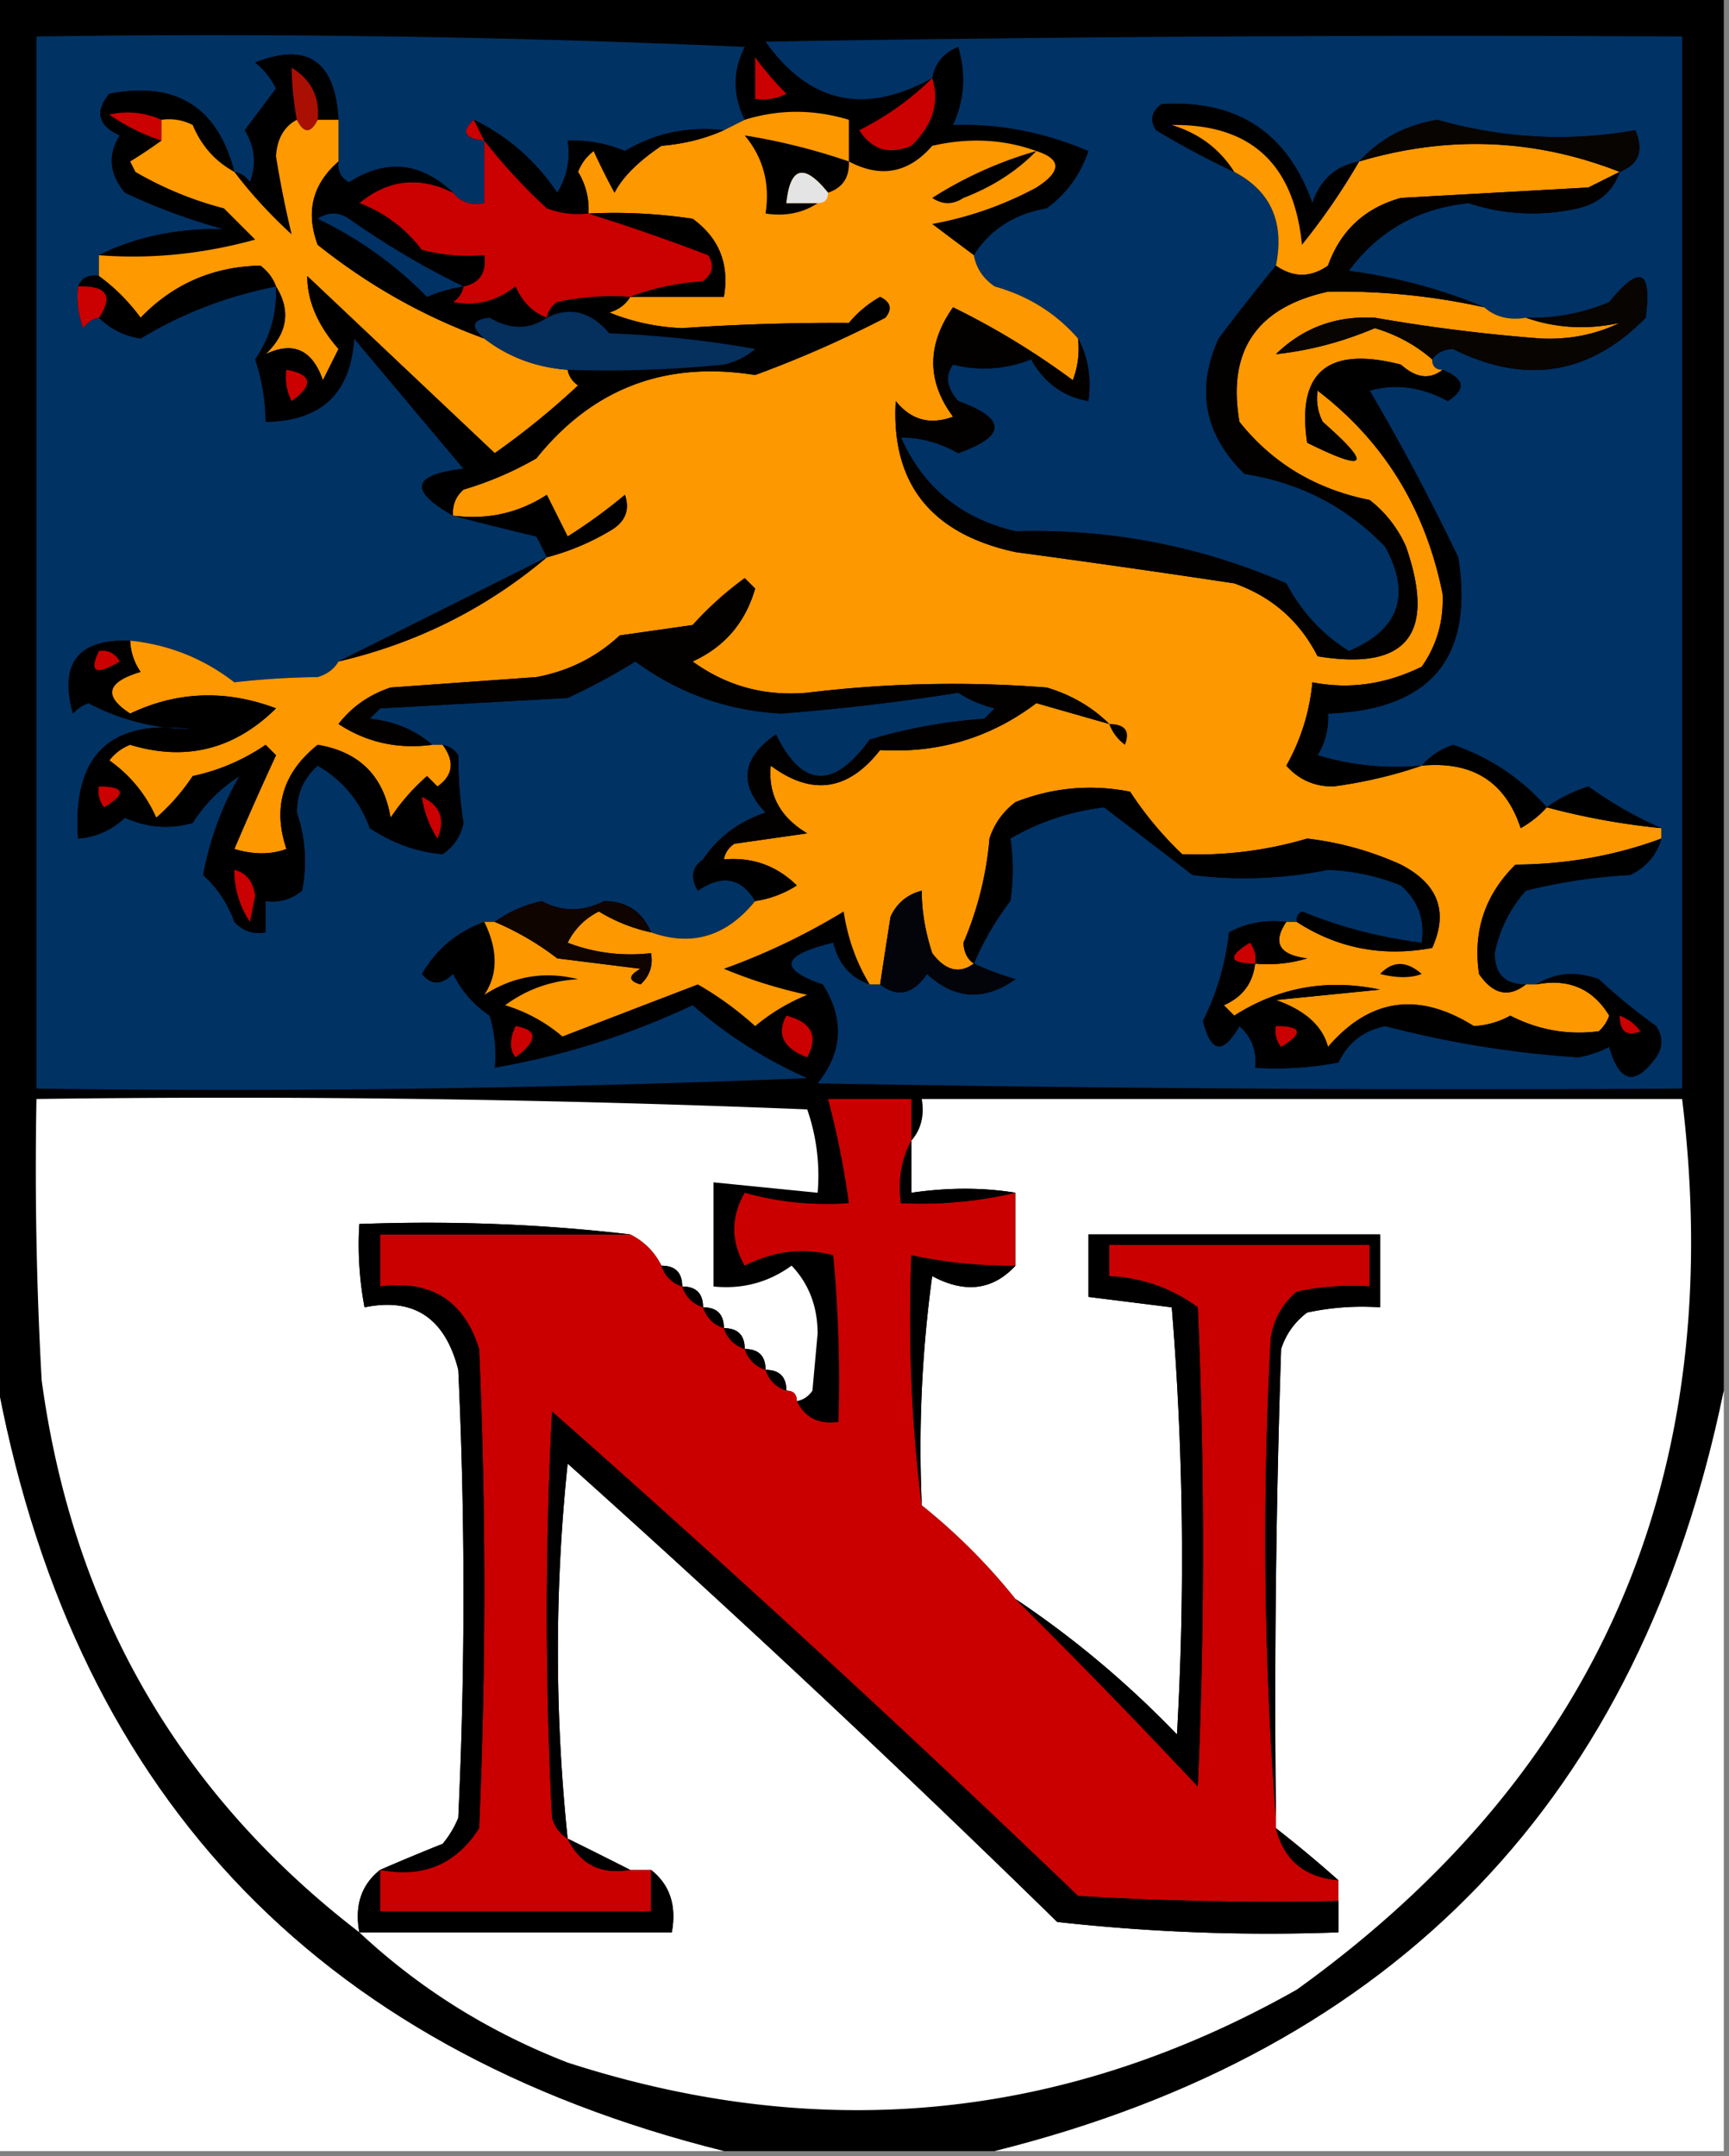 <svg xmlns="http://www.w3.org/2000/svg" width="166" height="207" style="shape-rendering:geometricPrecision;text-rendering:geometricPrecision;image-rendering:optimizeQuality;fill-rule:evenodd;clip-rule:evenodd"><rect width="100%" height="100%" fill="#808080" stroke="none"/><path style="opacity:1" d="M-.5-.5h166v134c-8.025 39.024-31.358 63.358-70 73h-26c-39.522-9.856-62.855-34.856-70-75V-.5z"/><path style="opacity:1" fill="#013264" d="m71.5 11.5-2 1c-3.448-.392-6.614.275-9.5 2a12.988 12.988 0 0 0-5.5-1c.285 1.788-.048 3.455-1 5-2.063-3.066-4.73-5.4-8-7-1.257 1.123-.924 1.79 1 2v6c-1.291.237-2.291-.096-3-1-3.095-2.943-6.428-3.276-10-1-.797-.457-1.13-1.124-1-2v-4c-.315-5.641-2.981-7.475-8-5.5a7.253 7.253 0 0 1 2 2.5l-3 4c.985 1.598 1.151 3.265.5 5-.383-.556-.883-.89-1.5-1-1.606-6.234-5.606-8.734-12-7.5-1.425 1.714-1.092 3.047 1 4-1.172 1.868-1.005 3.702.5 5.5a57.763 57.763 0 0 0 9.5 3.5c-4.456-.102-8.456.732-12 2.5v2c-.992-.172-1.658.162-2 1a8.434 8.434 0 0 0 .5 4c.383-.556.883-.89 1.5-1 1.094 1.082 2.427 1.748 4 2 3.994-2.42 8.327-4.087 13-5 .104 2.59-.563 4.923-2 7a19.066 19.066 0 0 1 1 6c5.339-.075 8.172-2.742 8.5-8L44.5 45c-4.952.572-5.285 2.072-1 4.5 2.528.666 5.194 1.332 8 2 .363.684.696 1.35 1 2l-20 10c-.417.722-1.084 1.222-2 1.5a77.624 77.624 0 0 0-8 .5c-2.951-2.283-6.284-3.616-10-4-4.994-.171-6.828 2.162-5.5 7 .414-.457.914-.79 1.5-1 3.078 1.63 6.411 2.463 10 2.5-7.914-1.03-11.58 2.47-11 10.5 1.7-.126 3.2-.793 4.5-2 2.12.959 4.287 1.126 6.5.5a14.497 14.497 0 0 1 4.5-4.5c-1.655 2.807-2.821 5.974-3.5 9.5a10.937 10.937 0 0 1 3 4.5c.825.886 1.825 1.219 3 1v-3c1.322.17 2.489-.163 3.5-1 .499-2.522.332-5.022-.5-7.5-.007-1.812.66-3.312 2-4.5 2.39 1.39 4.057 3.39 5 6 2.238 1.469 4.571 2.302 7 2.5 1.074-.739 1.74-1.739 2-3-.328-2.025-.494-4.191-.5-6.5-.383-.556-.883-.89-1.5-1h-1c-1.648-1.427-3.648-2.26-6-2.5l1-1 18-1a60.298 60.298 0 0 0 6.5-3.5c4.155 3.052 8.822 4.719 14 5 5.744-.45 11.41-1.116 17-2 1.067.69 2.234 1.19 3.5 1.5l-1 1a50.35 50.35 0 0 0-11 2c-3.483 4.815-6.483 4.648-9-.5-3.271 2.258-3.605 4.758-1 7.5-2.593.886-4.593 2.386-6 4.5-1.073.75-1.24 1.75-.5 3 2.339-1.578 4.172-1.245 5.5 1-2.758 3.4-6.091 4.4-10 3-.817-1.978-2.317-2.978-4.5-3-2.047 1.045-4.047 1.045-6 0-1.727.399-3.227 1.066-4.5 2h-1c-2.59.92-4.59 2.586-6 5 .891 1.09 1.891 1.09 3 0 .827 1.662 1.993 2.995 3.5 4 .493 1.634.66 3.301.5 5a74.322 74.322 0 0 0 19-6 43.3 43.3 0 0 0 11 7c-24.658 1-49.324 1.333-74 1V3.5c22.677-.333 45.343 0 68 1-1.172 2.323-1.172 4.656 0 7z"/><path style="opacity:1" fill="#003265" d="M83.5 94.5h1c1.653 1.3 3.153.966 4.5-1 2.664 2.455 5.498 2.622 8.5.5-1.4-.41-2.734-.91-4-1.5a27.548 27.548 0 0 1 3.5-6c.305-2.057.305-4.057 0-6a23.228 23.228 0 0 1 9-3c2.8 2.123 5.633 4.29 8.5 6.5 4.349.536 8.682.37 13-.5 2.423.094 4.756.594 7 1.5 1.655 1.444 2.322 3.278 2 5.5a44.88 44.88 0 0 1-11.5-3c-.399.228-.565.562-.5 1h-1c-1.967-.24-3.801.094-5.5 1a25.052 25.052 0 0 1-2.5 8.5c.754 3.088 1.92 3.254 3.5.5 1.188 1.063 1.688 2.397 1.5 4a32.462 32.462 0 0 0 8-.5c.914-1.914 2.414-3.08 4.5-3.5a98.36 98.36 0 0 0 18.5 3 10.305 10.305 0 0 0 3-1c.979 3.453 2.479 3.786 4.5 1 .667-1 .667-2 0-3a55.861 55.861 0 0 1-5.5-4.5c-2.212-.79-4.212-.623-6 .5h-1c-1.984.016-2.984-.984-3-3a12.797 12.797 0 0 1 3-6 52.204 52.204 0 0 1 10-1.5c1.563-.759 2.563-1.926 3-3.5v-1c-2.396-1.037-4.729-2.37-7-4-1.526.494-2.859 1.161-4 2-2.459-2.789-5.459-4.789-9-6-1.239.442-2.239 1.11-3 2a25.87 25.87 0 0 1-10-1 6.845 6.845 0 0 0 1-4c9.87-.363 14.037-5.363 12.5-15a212.965 212.965 0 0 0-8.5-16c2.492-.697 4.992-.363 7.5 1 1.791-1.132 1.625-2.132-.5-3-.667 0-1-.333-1-1 .417-.624 1.084-.957 2-1 6.971 3.477 13.138 2.477 18.5-3 .604-4.624-.562-5.124-3.5-1.5a18.982 18.982 0 0 1-8 1.5c-1.599.268-2.932-.066-4-1-4.057-1.72-8.39-2.886-13-3.5 2.829-3.834 6.662-6 11.5-6.5 3.409 1.122 6.909 1.289 10.5.5 2.044-.498 3.378-1.665 4-3.5 1.844-.704 2.344-2.037 1.5-4-6.34 1.136-12.673.803-19-1-3.048.5-5.548 1.834-7.5 4-2.252.416-3.752 1.749-4.5 4-2.414-6.794-7.247-9.96-14.5-9.5-.951.717-1.117 1.55-.5 2.5a82.343 82.343 0 0 0 7.5 4c3.509 1.843 4.843 4.843 4 9a214.129 214.129 0 0 0-5.5 7c-2.202 4.9-1.368 9.234 2.5 13 5.315.822 9.815 3.156 13.5 7 2.511 4.624 1.344 7.958-3.5 10-2.563-1.608-4.563-3.775-6-6.5-8.267-3.587-16.933-5.253-26-5-5.215-1.224-8.881-4.224-11-9 1.868-.004 3.702.496 5.5 1.5 4.642-1.646 4.642-3.313 0-5-1.113-1.26-1.28-2.427-.5-3.5 2.526.632 5.026.465 7.5-.5 1.257 2.246 3.09 3.58 5.5 4 .295-2.235-.039-4.235-1-6-2.118-2.433-4.784-4.1-8-5-1.112-.765-1.779-1.765-2-3 1.552-2.459 3.885-3.959 7-4.5 1.914-1.413 3.247-3.247 4-5.5-4.299-1.828-8.633-2.661-13-2.5 1.102-2.4 1.269-4.9.5-7.5-1.417.578-2.25 1.578-2.5 3-6.47 3.581-11.802 2.414-16-3.5 29.331-.5 58.665-.667 88-.5v101c-27.669.167-55.335 0-83-.5 2.426-3.013 2.593-6.18.5-9.5-4.31-1.477-3.978-2.81 1-4 .498 2.044 1.665 3.378 3.5 4z"/><path style="opacity:1" d="M32.5 11.5h-2c.216-2.18-.617-3.847-2.5-5 .019 1.607.185 3.274.5 5-1.225.652-1.892 1.819-2 3.5.425 2.622.925 5.122 1.5 7.5-2.09-1.916-3.923-3.916-5.5-6 .617.11 1.117.444 1.5 1 .651-1.735.485-3.402-.5-5l3-4a7.253 7.253 0 0 0-2-2.5c5.019-1.975 7.685-.141 8 5.5z"/><path style="opacity:1" fill="#cb0000" d="M72.5 5.5a30.14 30.14 0 0 0 3 3.5 4.932 4.932 0 0 1-3 .5v-4z"/><path style="opacity:1" fill="#aa0f04" d="M30.5 11.5c-.667 1.333-1.333 1.333-2 0a29.816 29.816 0 0 1-.5-5c1.883 1.153 2.716 2.82 2.5 5z"/><path style="opacity:1" fill="#cb0000" d="M89.5 7.5c.734 2.323.068 4.49-2 6.5-2.14.884-3.807.384-5-1.5 2.647-1.328 4.98-2.994 7-5z"/><path style="opacity:1" d="M22.5 16.5c-1.839-1.008-3.172-2.508-4-4.5a4.932 4.932 0 0 0-3-.5c-1.637-.718-3.303-.884-5-.5a19.16 19.16 0 0 0 5 2.5 44.293 44.293 0 0 1-3 2l.5 1a33.648 33.648 0 0 0 8.5 3.5l3 3c-5.023 1.39-10.023 1.89-15 1.5 3.544-1.768 7.544-2.602 12-2.5a57.763 57.763 0 0 1-9.5-3.5c-1.505-1.798-1.672-3.632-.5-5.5-2.092-.953-2.425-2.286-1-4 6.394-1.234 10.394 1.266 12 7.5zM130.5 15.5a63.084 63.084 0 0 1-5.5 8c-.765-7.772-4.931-11.606-12.5-11.5 2.606.792 4.606 2.292 6 4.5a82.343 82.343 0 0 1-7.5-4c-.617-.95-.451-1.783.5-2.5 7.253-.46 12.086 2.706 14.5 9.5.748-2.251 2.248-3.584 4.5-4z"/><path style="opacity:1" fill="#cb0000" d="M15.5 11.5v2a19.16 19.16 0 0 1-5-2.5c1.697-.384 3.363-.218 5 .5z"/><path style="opacity:1" fill="#fe9800" d="M81.5 15.5c3.062 1.621 5.728 1.121 8-1.5 3.527-.807 6.86-.64 10 .5 2.427.779 2.427 1.945 0 3.5a33.734 33.734 0 0 1-10 3.5 493.061 493.061 0 0 0 4 3c.221 1.235.888 2.235 2 3 3.216.9 5.882 2.567 8 5a8.43 8.43 0 0 1-.5 4 73.617 73.617 0 0 0-11.5-7c-2.529 3.595-2.529 7.095 0 10.5-2.2.825-4.034.325-5.5-1.5-.454 7.911 3.38 12.745 11.5 14.5 7.013.945 14.013 1.945 21 3 3.606 1.274 6.273 3.607 8 7 8.559 1.412 11.392-2.089 8.5-10.5a11.532 11.532 0 0 0-3.5-4.5c-5.17-1.034-9.337-3.534-12.5-7.5-1.186-6.825 1.647-10.992 8.5-12.5a63.79 63.79 0 0 1 15 1.5c1.068.934 2.401 1.268 4 1 2.881 1.007 5.881 1.174 9 .5-2.3 1.11-4.8 1.61-7.5 1.5a165.33 165.33 0 0 1-16-2c-3.72-.206-6.887.96-9.5 3.5 3.225-.347 6.392-1.18 9.5-2.5 2.099.63 3.932 1.63 5.5 3 0 .667.333 1 1 1-1.221.965-2.554.798-4-.5-7.019-1.798-10.019.702-9 7.5 5.778 2.867 6.278 2.2 1.5-2a4.934 4.934 0 0 1-.5-3c6.359 4.853 10.359 11.353 12 19.5.124 2.59-.542 4.923-2 7-3.453 1.698-6.953 2.198-10.5 1.5a19.95 19.95 0 0 1-2.5 8c1.188 1.34 2.688 2.007 4.5 2 3.027-.412 5.86-1.079 8.5-2 4.862-.458 8.029 1.542 9.5 6 .995-.566 1.828-1.233 2.5-2a68.719 68.719 0 0 0 11 2v1c-4.42 1.638-9.087 2.471-14 2.5-2.933 2.894-4.1 6.394-3.5 10.5 1.347 1.966 2.847 2.3 4.5 1h1c3.096-.593 5.429.407 7 3a3.647 3.647 0 0 1-1 1.5c-2.973.383-5.806-.117-8.5-1.5a7.93 7.93 0 0 1-3.5 1c-5.325-3.332-9.992-2.665-14 2-.529-2.012-2.196-3.512-5-4.5l10-1c-5.058-1.065-9.725-.232-14 2.5l-1-1c1.788-.783 2.788-2.116 3-4 1.699.16 3.366-.007 5-.5-2.69-.335-3.357-1.501-2-3.5h1c3.912 2.54 8.246 3.373 13 2.5 1.577-3.481.577-6.148-3-8a30.122 30.122 0 0 0-9-2.5 37.112 37.112 0 0 1-12 1.5 33.837 33.837 0 0 1-5-6c-3.761-.738-7.428-.405-11 1a6.975 6.975 0 0 0-2.5 3.5 32.296 32.296 0 0 1-2.5 10c.043.916.376 1.583 1 2-1.392 1.022-2.725.689-4-1-.679-2.088-1.012-4.088-1-6-1.402.365-2.402 1.199-3 2.5-.36 2.287-.694 4.453-1 6.5h-1c-1.283-2.106-2.116-4.44-2.5-7A63.25 63.25 0 0 1 69.5 93a45.245 45.245 0 0 0 8 2.5 18.941 18.941 0 0 0-5 3 31.653 31.653 0 0 0-5.5-4 4595.38 4595.38 0 0 0-13 5 15.268 15.268 0 0 0-5.5-3c2.047-1.515 4.38-2.349 7-2.5-3.21-.798-6.21-.298-9 1.5 1.319-1.964 1.319-4.297 0-7h1a27.2 27.2 0 0 1 6 3.5l8 1c-1.196.654-1.196 1.154 0 1.5.886-.825 1.219-1.825 1-3a16.869 16.869 0 0 1-8-1 6.541 6.541 0 0 1 3-3 16.066 16.066 0 0 0 5 2c3.909 1.4 7.242.4 10-3a10.123 10.123 0 0 0 4-1.5c-1.941-1.903-4.274-2.736-7-2.5.11-.617.444-1.117 1-1.5l7-1c-2.603-1.554-3.77-3.72-3.5-6.5 3.933 2.929 7.433 2.429 10.5-1.5 5.599.33 10.599-1.17 15-4.5 2.351.673 4.684 1.34 7 2-1.621-1.617-3.621-2.784-6-3.5a115.701 115.701 0 0 0-23 .5c-4.08.361-7.747-.639-11-3 3.064-1.399 5.064-3.732 6-7l-1-1a31.857 31.857 0 0 0-5 4.5l-7 1c-2.245 2.087-4.912 3.42-8 4l-14 1c-2.055.687-3.721 1.854-5 3.5 2.693 1.77 5.693 2.437 9 2h1c1.177 1.603 1.01 2.936-.5 4l-1-1a19.894 19.894 0 0 0-3.5 4c-.662-3.996-2.995-6.329-7-7-3.343 2.673-4.343 6.006-3 10-1.503.552-3.17.552-5 0 1.26-2.96 2.593-5.96 4-9l-1-1a19.51 19.51 0 0 1-7 3 19.894 19.894 0 0 1-3.5 4 13.192 13.192 0 0 0-4.5-5.5 4.452 4.452 0 0 1 2-1.5c5.336 1.612 10.003.445 14-3.5-4.813-1.813-9.48-1.646-14 .5-2.61-1.687-2.277-3.02 1-4a5.576 5.576 0 0 1-1-3c3.716.384 7.049 1.717 10 4a77.624 77.624 0 0 1 8-.5c.916-.278 1.583-.778 2-1.5 7.516-1.758 14.182-5.091 20-10a23.407 23.407 0 0 0 6-2.5c1.507-.837 2.007-2.004 1.5-3.5a51.095 51.095 0 0 1-5.5 4l-2-4c-2.712 1.76-5.712 2.427-9 2-.086-.996.248-1.83 1-2.5a32.459 32.459 0 0 0 7-3c5.385-6.715 12.385-9.382 21-8A108.342 108.342 0 0 0 85 30.5c.688-.832.521-1.498-.5-2a10.76 10.76 0 0 0-3 2.5c-5.386-.031-10.72.136-16 .5a20.716 20.716 0 0 1-7-1.5c.916-.278 1.583-.778 2-1.5h9c.541-3.152-.459-5.652-3-7.5a50.441 50.441 0 0 0-10-.5 6.845 6.845 0 0 0-1-4 4.452 4.452 0 0 1 1.5-2 67.683 67.683 0 0 0 2 4c.76-1.487 2.26-2.987 4.5-4.5 2.208-.19 4.208-.69 6-1.5l2-1c3.294-1.02 6.628-1.02 10 0v4z"/><path style="opacity:1" fill="#fe9900" d="M15.5 11.5a4.932 4.932 0 0 1 3 .5c.828 1.992 2.161 3.492 4 4.5 1.577 2.084 3.41 4.084 5.5 6a100.287 100.287 0 0 1-1.5-7.5c.108-1.681.775-2.848 2-3.5.667 1.333 1.333 1.333 2 0h2v4c-2.504 2.182-3.17 4.849-2 8 4.883 3.901 10.216 6.901 16 9 2.292 1.767 4.958 2.767 8 3 .11.617.444 1.117 1 1.5a74.381 74.381 0 0 1-8 6.5l-18-17c.001 2.386 1.001 4.72 3 7l-1.5 3c-1.012-2.926-2.845-3.76-5.5-2.5 2.108-2.016 2.442-4.183 1-6.5-.283-.79-.783-1.456-1.5-2-4.547.095-8.38 1.762-11.5 5-1.167-1.58-2.5-2.913-4-4v-2c4.977.39 9.977-.11 15-1.5l-3-3a33.648 33.648 0 0 1-8.5-3.5l-.5-1a44.293 44.293 0 0 0 3-2v-2z"/><path style="opacity:1" fill="#cb0000" d="m45.5 11.5 1 2c-1.924-.21-2.257-.877-1-2z"/><path style="opacity:1" d="M45.5 11.5c3.27 1.6 5.937 3.934 8 7 .952-1.545 1.285-3.212 1-5 1.9-.067 3.734.267 5.5 1 2.886-1.725 6.052-2.392 9.5-2-1.792.81-3.792 1.31-6 1.5-2.24 1.513-3.74 3.013-4.5 4.5a67.683 67.683 0 0 1-2-4 4.452 4.452 0 0 0-1.5 2 6.845 6.845 0 0 1 1 4 8.434 8.434 0 0 1-4-.5 53.855 53.855 0 0 1-6-6.5l-1-2z"/><path style="opacity:1" fill="#fe9900" d="M130.5 15.5c8.517-2.53 16.851-2.197 25 1l-3 1.5-18 1c-3.465.966-5.798 3.132-7 6.5-1.667 1.166-3.334 1.166-5 0 .843-4.157-.491-7.157-4-9-1.394-2.208-3.394-3.708-6-4.5 7.569-.106 11.735 3.728 12.5 11.5a63.084 63.084 0 0 0 5.5-8z"/><path style="opacity:1" fill="#080401" d="M155.5 16.5c-8.149-3.197-16.483-3.53-25-1 1.952-2.166 4.452-3.5 7.5-4 6.327 1.803 12.66 2.136 19 1 .844 1.963.344 3.296-1.5 4z"/><path style="opacity:1" d="M81.5 15.5c.073 1.527-.594 2.527-2 3-2.297-2.847-3.63-2.513-4 1h3c-1.419.951-3.085 1.285-5 1 .445-2.865-.222-5.365-2-7.5 3.388.54 6.72 1.374 10 2.5z"/><path style="opacity:1" fill="#cb0000" d="M46.5 13.5a53.855 53.855 0 0 0 6 6.5 8.434 8.434 0 0 0 4 .5 187.745 187.745 0 0 1 11.5 4c.617.95.45 1.782-.5 2.5-2.536.186-4.869.686-7 1.5a24.939 24.939 0 0 0-7 .5c-.556.383-.89.883-1 1.5-1.359-.506-2.359-1.506-3-3-1.831 1.43-3.831 1.93-6 1.5.556-.383.89-.883 1-1.5 1.548-.321 2.215-1.321 2-3a18.436 18.436 0 0 1-6-.5c-1.582-2.085-3.582-3.585-6-4.5 2.754-2.282 5.754-2.615 9-1 .709.904 1.709 1.237 3 1v-6z"/><path style="opacity:1" d="M99.5 14.5c-1.895 1.943-4.228 3.443-7 4.5-1 .667-2 .667-3 0a38 38 0 0 1 10-4.5z"/><path style="opacity:1" fill="#000001" d="M32.5 15.5c-.13.876.203 1.543 1 2 3.572-2.276 6.905-1.943 10 1-3.246-1.615-6.246-1.282-9 1 2.418.915 4.418 2.415 6 4.5 1.973.495 3.973.662 6 .5.215 1.679-.452 2.679-2 3-.11.617-.444 1.117-1 1.5 2.169.43 4.169-.07 6-1.5.641 1.494 1.641 2.494 3 3-1.67 1.16-3.502 1.16-5.5 0-1.684.183-1.85.85-.5 2-5.784-2.099-11.117-5.099-16-9-1.17-3.151-.504-5.818 2-8z"/><path style="opacity:1" fill="#e4e4e4" d="M79.5 18.5c0 .667-.333 1-1 1h-3c.37-3.513 1.703-3.847 4-1z"/><path style="opacity:1" fill="#020100" d="M155.5 16.5c-.622 1.835-1.956 3.002-4 3.5-3.591.789-7.091.622-10.5-.5-4.838.5-8.671 2.666-11.5 6.5 4.61.614 8.943 1.78 13 3.5a63.79 63.79 0 0 0-15-1.5c-6.853 1.508-9.686 5.675-8.5 12.5 3.163 3.966 7.33 6.466 12.5 7.5a11.532 11.532 0 0 1 3.5 4.5c2.892 8.411.059 11.912-8.5 10.5-1.727-3.393-4.394-5.726-8-7a1337.212 1337.212 0 0 0-21-3c-8.12-1.755-11.954-6.589-11.5-14.5 1.466 1.825 3.3 2.325 5.5 1.5-2.529-3.405-2.529-6.905 0-10.5a73.617 73.617 0 0 1 11.5 7 8.43 8.43 0 0 0 .5-4c.961 1.765 1.295 3.765 1 6-2.41-.42-4.243-1.754-5.5-4-2.474.965-4.974 1.132-7.5.5-.78 1.073-.613 2.24.5 3.5 4.642 1.687 4.642 3.354 0 5-1.798-1.004-3.632-1.504-5.5-1.5 2.119 4.776 5.785 7.776 11 9 9.067-.253 17.733 1.413 26 5 1.437 2.725 3.437 4.892 6 6.5 4.844-2.042 6.011-5.376 3.5-10-3.685-3.844-8.185-6.178-13.5-7-3.868-3.766-4.702-8.1-2.5-13a214.129 214.129 0 0 1 5.5-7c1.666 1.166 3.333 1.166 5 0 1.202-3.368 3.535-5.534 7-6.5l18-1 3-1.5z"/><path style="opacity:1" fill="#003266" d="M44.5 27.5c-1.195.177-2.361.51-3.5 1A37.092 37.092 0 0 0 30.5 21c1-.667 2-.667 3 0 3.663 2.567 7.33 4.733 11 6.5z"/><path style="opacity:1" d="M56.5 20.5c3.35-.165 6.683.002 10 .5 2.541 1.848 3.541 4.348 3 7.5h-9c2.131-.814 4.464-1.314 7-1.5.95-.718 1.117-1.55.5-2.5a187.745 187.745 0 0 0-11.5-4zM26.5 27.5c-4.673.913-9.006 2.58-13 5-1.573-.252-2.906-.918-4-2 1.414-2.098.748-3.098-2-3 .342-.838 1.008-1.172 2-1 1.5 1.087 2.833 2.42 4 4 3.12-3.238 6.953-4.905 11.5-5 .717.544 1.217 1.21 1.5 2z"/><path style="opacity:1" d="M54.5 35.5c5.011.166 10.011 0 15-.5a6.807 6.807 0 0 0 3-1.5 100.197 100.197 0 0 0-14-1.5c-1.791-2.099-3.791-2.599-6-1.5.11-.617.444-1.117 1-1.5a24.939 24.939 0 0 1 7-.5c-.417.722-1.084 1.222-2 1.5a20.716 20.716 0 0 0 7 1.5c5.28-.364 10.614-.531 16-.5a10.76 10.76 0 0 1 3-2.5c1.021.502 1.188 1.168.5 2A108.342 108.342 0 0 1 72.5 36c-8.615-1.382-15.615 1.285-21 8a32.459 32.459 0 0 1-7 3c-.752.67-1.086 1.504-1 2.5-4.285-2.428-3.952-3.928 1-4.5L34 32.5c-.328 5.258-3.161 7.925-8.5 8a19.066 19.066 0 0 0-1-6c1.437-2.077 2.104-4.41 2-7 1.442 2.317 1.108 4.484-1 6.5 2.655-1.26 4.488-.426 5.5 2.5l1.5-3c-1.999-2.28-2.999-4.614-3-7l18 17a74.381 74.381 0 0 0 8-6.5c-.556-.383-.89-.883-1-1.5z"/><path style="opacity:1" fill="#080401" d="M137.5 34.5c-1.568-1.37-3.401-2.37-5.5-3-3.108 1.32-6.275 2.153-9.5 2.5 2.613-2.54 5.78-3.706 9.5-3.5a165.33 165.33 0 0 0 16 2c2.7.11 5.2-.39 7.5-1.5-3.119.674-6.119.507-9-.5 2.771.08 5.437-.42 8-1.5 2.938-3.624 4.104-3.124 3.5 1.5-5.362 5.477-11.529 6.477-18.5 3-.916.043-1.583.376-2 1z"/><path style="opacity:1" fill="#cb0000" d="M7.5 27.5c2.748-.098 3.414.902 2 3-.617.11-1.117.444-1.5 1a8.434 8.434 0 0 1-.5-4z"/><path style="opacity:1" fill="#052f5d" d="M54.5 35.5c-3.042-.233-5.708-1.233-8-3-1.35-1.15-1.184-1.817.5-2 1.998 1.16 3.83 1.16 5.5 0 2.209-1.099 4.209-.599 6 1.5 4.702.172 9.368.672 14 1.5a6.807 6.807 0 0 1-3 1.5c-4.989.5-9.989.666-15 .5z"/><path style="opacity:1" d="M138.5 35.5c2.125.868 2.291 1.868.5 3-2.508-1.363-5.008-1.697-7.5-1a212.965 212.965 0 0 1 8.5 16c1.537 9.637-2.63 14.637-12.5 15a6.845 6.845 0 0 1-1 4 25.87 25.87 0 0 0 10 1c-2.64.921-5.473 1.588-8.5 2-1.812.007-3.312-.66-4.5-2a19.95 19.95 0 0 0 2.5-8c3.547.698 7.047.198 10.5-1.5 1.458-2.077 2.124-4.41 2-7-1.641-8.147-5.641-14.647-12-19.5a4.934 4.934 0 0 0 .5 3c4.778 4.2 4.278 4.867-1.5 2-1.019-6.798 1.981-9.298 9-7.5 1.446 1.298 2.779 1.465 4 .5z"/><path style="opacity:1" fill="#cb0000" d="M27.5 35.5c2.473.447 2.64 1.447.5 3a4.932 4.932 0 0 1-.5-3z"/><path style="opacity:1" d="M52.5 53.5a44.358 44.358 0 0 0-1-2 345.557 345.557 0 0 1-8-2c3.288.427 6.288-.24 9-2l2 4a51.095 51.095 0 0 0 5.5-4c.507 1.496.007 2.663-1.5 3.5a23.407 23.407 0 0 1-6 2.5zM52.5 53.5c-5.818 4.909-12.484 8.242-20 10l20-10z"/><path style="opacity:1" fill="#030100" d="M106.5 69.5c-2.316-.66-4.649-1.327-7-2-4.401 3.33-9.401 4.83-15 4.5-3.067 3.929-6.567 4.429-10.5 1.5-.27 2.78.897 4.946 3.5 6.5l-7 1c-.556.383-.89.883-1 1.5-.667 1.333-1.333 1.333-2 0 1.407-2.114 3.407-3.614 6-4.5-2.605-2.742-2.271-5.242 1-7.5 2.517 5.148 5.517 5.315 9 .5a50.35 50.35 0 0 1 11-2l1-1a11.362 11.362 0 0 1-3.5-1.5c-5.59.884-11.256 1.55-17 2-5.178-.281-9.845-1.948-14-5a60.298 60.298 0 0 1-6.5 3.5l-18 1-1 1c2.352.24 4.352 1.073 6 2.5-3.307.437-6.307-.23-9-2 1.279-1.646 2.945-2.813 5-3.5l14-1c3.088-.58 5.755-1.913 8-4l7-1a31.857 31.857 0 0 1 5-4.5l1 1c-.936 3.268-2.936 5.601-6 7 3.253 2.361 6.92 3.361 11 3a115.701 115.701 0 0 1 23-.5c2.379.716 4.379 1.883 6 3.5z"/><path style="opacity:1" fill="#010000" d="M12.5 61.5a5.576 5.576 0 0 0 1 3c-3.277.98-3.61 2.313-1 4 4.52-2.146 9.187-2.313 14-.5-3.997 3.945-8.664 5.112-14 3.5a4.452 4.452 0 0 0-2 1.5 13.192 13.192 0 0 1 4.5 5.5 19.894 19.894 0 0 0 3.5-4 19.51 19.51 0 0 0 7-3l1 1c-1.407 3.04-2.74 6.04-4 9 1.83.552 3.497.552 5 0-1.343-3.994-.343-7.327 3-10 4.005.671 6.338 3.004 7 7a19.894 19.894 0 0 1 3.5-4l1 1c1.51-1.064 1.677-2.397.5-4 .617.11 1.117.444 1.5 1 .006 2.309.172 4.475.5 6.5-.26 1.261-.926 2.261-2 3-2.429-.198-4.762-1.031-7-2.5-.943-2.61-2.61-4.61-5-6-1.34 1.188-2.007 2.688-2 4.5.832 2.478.999 4.978.5 7.5-1.011.837-2.178 1.17-3.5 1v3c-1.175.219-2.175-.114-3-1a10.937 10.937 0 0 0-3-4.5c.679-3.526 1.845-6.693 3.5-9.5a14.497 14.497 0 0 0-4.5 4.5c-2.213.626-4.38.459-6.5-.5-1.3 1.207-2.8 1.874-4.5 2-.58-8.03 3.086-11.53 11-10.5-3.589-.037-6.922-.87-10-2.5a3.645 3.645 0 0 0-1.5 1c-1.328-4.838.506-7.171 5.5-7z"/><path style="opacity:1" fill="#cb0000" d="M9.5 62.5c.876-.13 1.543.203 2 1-2.308 1.373-2.975 1.04-2-1z"/><path style="opacity:1" d="M106.5 69.5c1.528.017 2.028.684 1.5 2-.717-.544-1.217-1.21-1.5-2zM148.5 77.5c-.672.767-1.505 1.434-2.5 2-1.471-4.458-4.638-6.458-9.5-6 .761-.89 1.761-1.558 3-2 3.541 1.211 6.541 3.211 9 6z"/><path style="opacity:1" fill="#cb0000" d="M9.5 75.5c2.5.01 2.668.678.5 2a2.427 2.427 0 0 1-.5-2z"/><path style="opacity:1" d="M124.5 88.5c-.065-.438.101-.772.5-1a44.88 44.88 0 0 0 11.5 3c.322-2.222-.345-4.056-2-5.5a20.716 20.716 0 0 0-7-1.5 40.396 40.396 0 0 1-13 .5c-2.867-2.21-5.7-4.377-8.5-6.5a23.228 23.228 0 0 0-9 3c.305 1.943.305 3.943 0 6a27.548 27.548 0 0 0-3.5 6c-.624-.417-.957-1.084-1-2a32.296 32.296 0 0 0 2.5-10 6.975 6.975 0 0 1 2.5-3.5c3.572-1.405 7.239-1.738 11-1a33.837 33.837 0 0 0 5 6 37.112 37.112 0 0 0 12-1.5c3.138.368 6.138 1.2 9 2.5 3.577 1.852 4.577 4.519 3 8-4.754.873-9.088.04-13-2.5zM159.5 79.5a68.719 68.719 0 0 1-11-2c1.141-.839 2.474-1.506 4-2 2.271 1.63 4.604 2.963 7 4z"/><path style="opacity:1" fill="#cb0000" d="M40.5 76.5c1.773.814 2.273 2.148 1.5 4a10.123 10.123 0 0 1-1.5-4z"/><path style="opacity:1" d="M159.5 80.5c-.437 1.574-1.437 2.741-3 3.5a52.204 52.204 0 0 0-10 1.5 12.797 12.797 0 0 0-3 6c.016 2.016 1.016 3.016 3 3-1.653 1.3-3.153.966-4.5-1-.6-4.106.567-7.606 3.5-10.5 4.913-.029 9.58-.862 14-2.5zM67.5 82.5c.667 1.333 1.333 1.333 2 0 2.726-.236 5.059.597 7 2.5a10.123 10.123 0 0 1-4 1.5c-1.328-2.245-3.161-2.578-5.5-1-.74-1.25-.573-2.25.5-3z"/><path style="opacity:1" fill="#cb0000" d="M22.5 83.5c1.15.291 1.816 1.124 2 2.5l-.5 2.5c-1.009-1.525-1.509-3.192-1.5-5z"/><path style="opacity:1" fill="#030409" d="M93.5 92.5c1.266.59 2.6 1.09 4 1.5-3.002 2.122-5.836 1.955-8.5-.5-1.347 1.966-2.847 2.3-4.5 1 .306-2.047.64-4.213 1-6.5.598-1.301 1.598-2.135 3-2.5-.012 1.912.321 3.912 1 6 1.275 1.689 2.608 2.022 4 1z"/><path style="opacity:1" fill="#0f0400" d="M62.5 89.5a16.066 16.066 0 0 1-5-2 6.541 6.541 0 0 0-3 3 16.869 16.869 0 0 0 8 1c.219 1.175-.114 2.175-1 3-1.196-.346-1.196-.846 0-1.5l-8-1a27.2 27.2 0 0 0-6-3.5c1.273-.934 2.773-1.601 4.5-2 1.953 1.045 3.953 1.045 6 0 2.183.022 3.683 1.022 4.5 3z"/><path style="opacity:1" d="M123.5 88.5c-1.357 1.999-.69 3.165 2 3.5-1.634.493-3.301.66-5 .5-.212 1.884-1.212 3.217-3 4l1 1c4.275-2.732 8.942-3.565 14-2.5l-10 1c2.804.988 4.471 2.488 5 4.5 4.008-4.665 8.675-5.332 14-2a7.93 7.93 0 0 0 3.5-1c2.694 1.383 5.527 1.883 8.5 1.5a3.647 3.647 0 0 0 1-1.5c-1.571-2.593-3.904-3.593-7-3 1.788-1.123 3.788-1.29 6-.5a55.861 55.861 0 0 0 5.5 4.5c.667 1 .667 2 0 3-2.021 2.786-3.521 2.453-4.5-1-.946.487-1.946.82-3 1a98.36 98.36 0 0 1-18.5-3c-2.086.42-3.586 1.586-4.5 3.5a32.462 32.462 0 0 1-8 .5c.188-1.603-.312-2.937-1.5-4-1.58 2.754-2.746 2.588-3.5-.5a25.052 25.052 0 0 0 2.5-8.5c1.699-.906 3.533-1.24 5.5-1z"/><path style="opacity:1" fill="#cb0000" d="M120.5 92.5c-2.501-.01-2.668-.678-.5-2 .464.594.631 1.261.5 2z"/><path style="opacity:1" d="M132.5 93.5c1.208-1.282 2.542-1.282 4 0-1.057.406-2.391.406-4 0z"/><path style="opacity:1" fill="#cb0000" d="M75.5 97.5c2.435.63 3.102 1.963 2 4-2.296-.868-2.963-2.202-2-4zM155.5 97.5c.789.283 1.456.783 2 1.5-1.316.528-1.983.028-2-1.5zM49.5 98.5c2.156.372 2.156 1.372 0 3-.587-.733-.587-1.733 0-3zM122.5 98.5c2.501.01 2.668.678.5 2a2.429 2.429 0 0 1-.5-2z"/><path style="opacity:1" fill="#fefffe" d="M76.5 134.5c0-.667-.333-1-1-1 0-1.333-.667-2-2-2 0-1.333-.667-2-2-2 0-1.333-.667-2-2-2 0-1.333-.667-2-2-2 0-1.333-.667-2-2-2 0-1.333-.667-2-2-2a6.544 6.544 0 0 0-3-3c-8.484-.993-17.15-1.326-26-1a32.438 32.438 0 0 0 .5 8c4.733-.976 7.733 1.024 9 6a462.477 462.477 0 0 1 0 43 9.465 9.465 0 0 1-1.5 2.5 218.094 218.094 0 0 0-6 2.5c-1.808 1.418-2.475 3.418-2 6-17.353-13.353-27.52-31.02-30.5-53a364.94 364.94 0 0 1-.5-27c24.676-.333 49.342 0 74 1a19.374 19.374 0 0 1 1 8l-10-1v10c2.772.28 5.272-.387 7.5-2 1.653 1.732 2.486 3.899 2.5 6.5l-.5 5.5c-.383.556-.883.889-1.5 1z"/><path style="opacity:1" fill="#ca0000" d="M87.5 109.5c-.961 1.765-1.295 3.765-1 6 3.734.177 7.4-.156 11-1v7a44.87 44.87 0 0 1-10-1c-.326 8.184.008 16.184 1 24a57.484 57.484 0 0 1 9 9 681.73 681.73 0 0 1 17.5 18 528.986 528.986 0 0 0 0-46c-2.493-1.836-5.326-2.836-8.5-3v-3h25v4a24.935 24.935 0 0 0-7 .5c-1.393 1.171-2.227 2.671-2.5 4.5-.828 15.506-.661 30.839.5 46v1c.768 3.062 2.768 4.728 6 5v2c-8.34.166-16.673 0-25-.5A1656.955 1656.955 0 0 0 53 135.5c-.667 13-.667 26 0 39 .278.916.778 1.582 1.5 2 1.187 2.475 3.187 3.475 6 3h2v4h-26v-4c4.139.796 7.306-.537 9.5-4a529.224 529.224 0 0 0 0-46c-1.448-4.644-4.615-6.644-9.5-6v-5h24a6.544 6.544 0 0 1 3 3c.333 1 1 1.667 2 2 .333 1 1 1.667 2 2 .333 1 1 1.667 2 2 .333 1 1 1.667 2 2 .333 1 1 1.667 2 2 .333 1 1 1.667 2 2 .667 0 1 .333 1 1 .787 1.604 2.12 2.271 4 2 .166-5.344 0-10.677-.5-16-2.837-.765-5.67-.432-8.5 1-1.333-2.333-1.333-4.667 0-7a28.818 28.818 0 0 0 10 1 81.916 81.916 0 0 0-2-10h8v4z"/><path style="opacity:1" fill="#fefffe" d="M34.5 185.5h30c.475-2.582-.192-4.582-2-6h-2a601.043 601.043 0 0 0-6-3 173.38 173.38 0 0 1 0-36 1466.801 1466.801 0 0 1 47 44 183.078 183.078 0 0 0 27 1v-5a120.655 120.655 0 0 0-6-5v-1c-.167-15.004 0-30.004.5-45a6.978 6.978 0 0 1 2.5-3.5 24.935 24.935 0 0 1 7-.5v-7h-28v6l8 1a296.3 296.3 0 0 1 .5 41c-4.766-4.944-9.933-9.278-15.5-13a57.484 57.484 0 0 0-9-9c-.33-7.363.003-14.697 1-22 3.15 1.689 5.817 1.356 8-1v-7c-3.132-.512-6.465-.512-10 0v-5c.934-1.068 1.268-2.401 1-4h73c4.379 36.114-7.955 64.614-37 85.5-22.246 12.56-45.58 14.893-70 7-7.573-2.941-14.24-7.107-20-12.5z"/><path style="opacity:1" d="M87.5 109.5v5c3.535-.512 6.868-.512 10 0a39.711 39.711 0 0 1-11 1c-.295-2.235.039-4.235 1-6zM60.5 118.5h-24v5c4.885-.644 8.052 1.356 9.5 6a529.224 529.224 0 0 1 0 46c-2.194 3.463-5.361 4.796-9.5 4a218.094 218.094 0 0 1 6-2.5 9.465 9.465 0 0 0 1.5-2.5 462.477 462.477 0 0 0 0-43c-1.267-4.976-4.267-6.976-9-6a32.438 32.438 0 0 1-.5-8c8.85-.326 17.516.007 26 1zM122.5 174.5c-1.161-15.161-1.328-30.494-.5-46 .273-1.829 1.107-3.329 2.5-4.5a24.935 24.935 0 0 1 7-.5v-4h-25v3c3.174.164 6.007 1.164 8.5 3a528.986 528.986 0 0 1 0 46 681.73 681.73 0 0 0-17.5-18c5.567 3.722 10.734 8.056 15.5 13a296.3 296.3 0 0 0-.5-41l-8-1v-6h28v7a24.935 24.935 0 0 0-7 .5 6.978 6.978 0 0 0-2.5 3.5c-.5 14.996-.667 29.996-.5 45zM97.5 121.5c-2.183 2.356-4.85 2.689-8 1a121.871 121.871 0 0 0-1 22c-.992-7.816-1.326-15.816-1-24a44.87 44.87 0 0 0 10 1zM63.5 121.5c1.333 0 2 .667 2 2-1-.333-1.667-1-2-2zM65.5 123.5c1.333 0 2 .667 2 2-1-.333-1.667-1-2-2zM67.5 125.5c1.333 0 2 .667 2 2-1-.333-1.667-1-2-2zM69.5 127.5c1.333 0 2 .667 2 2-1-.333-1.667-1-2-2zM71.5 129.5c1.333 0 2 .667 2 2-1-.333-1.667-1-2-2z"/><path style="opacity:1" fill="#fefffe" d="M-.5 131.5c7.145 40.144 30.478 65.144 70 75h-70v-75z"/><path style="opacity:1" d="M73.5 131.5c1.333 0 2 .667 2 2-1-.333-1.667-1-2-2z"/><path style="opacity:1" fill="#fefffe" d="M165.5 133.5v73h-70c38.642-9.642 61.975-33.976 70-73z"/><path style="opacity:1" d="M128.5 182.5v3a183.078 183.078 0 0 1-27-1 1466.801 1466.801 0 0 0-47-44 173.38 173.38 0 0 0 0 36c-.722-.418-1.222-1.084-1.5-2-.667-13-.667-26 0-39a1656.955 1656.955 0 0 1 50.5 46.5c8.327.5 16.66.666 25 .5zM122.5 175.5a120.655 120.655 0 0 1 6 5c-3.232-.272-5.232-1.938-6-5zM54.5 176.5a601.043 601.043 0 0 1 6 3c-2.813.475-4.813-.525-6-3z"/><path style="opacity:1" d="M36.5 179.5v4h26v-4c1.808 1.418 2.475 3.418 2 6h-30c-.475-2.582.192-4.582 2-6z"/></svg>